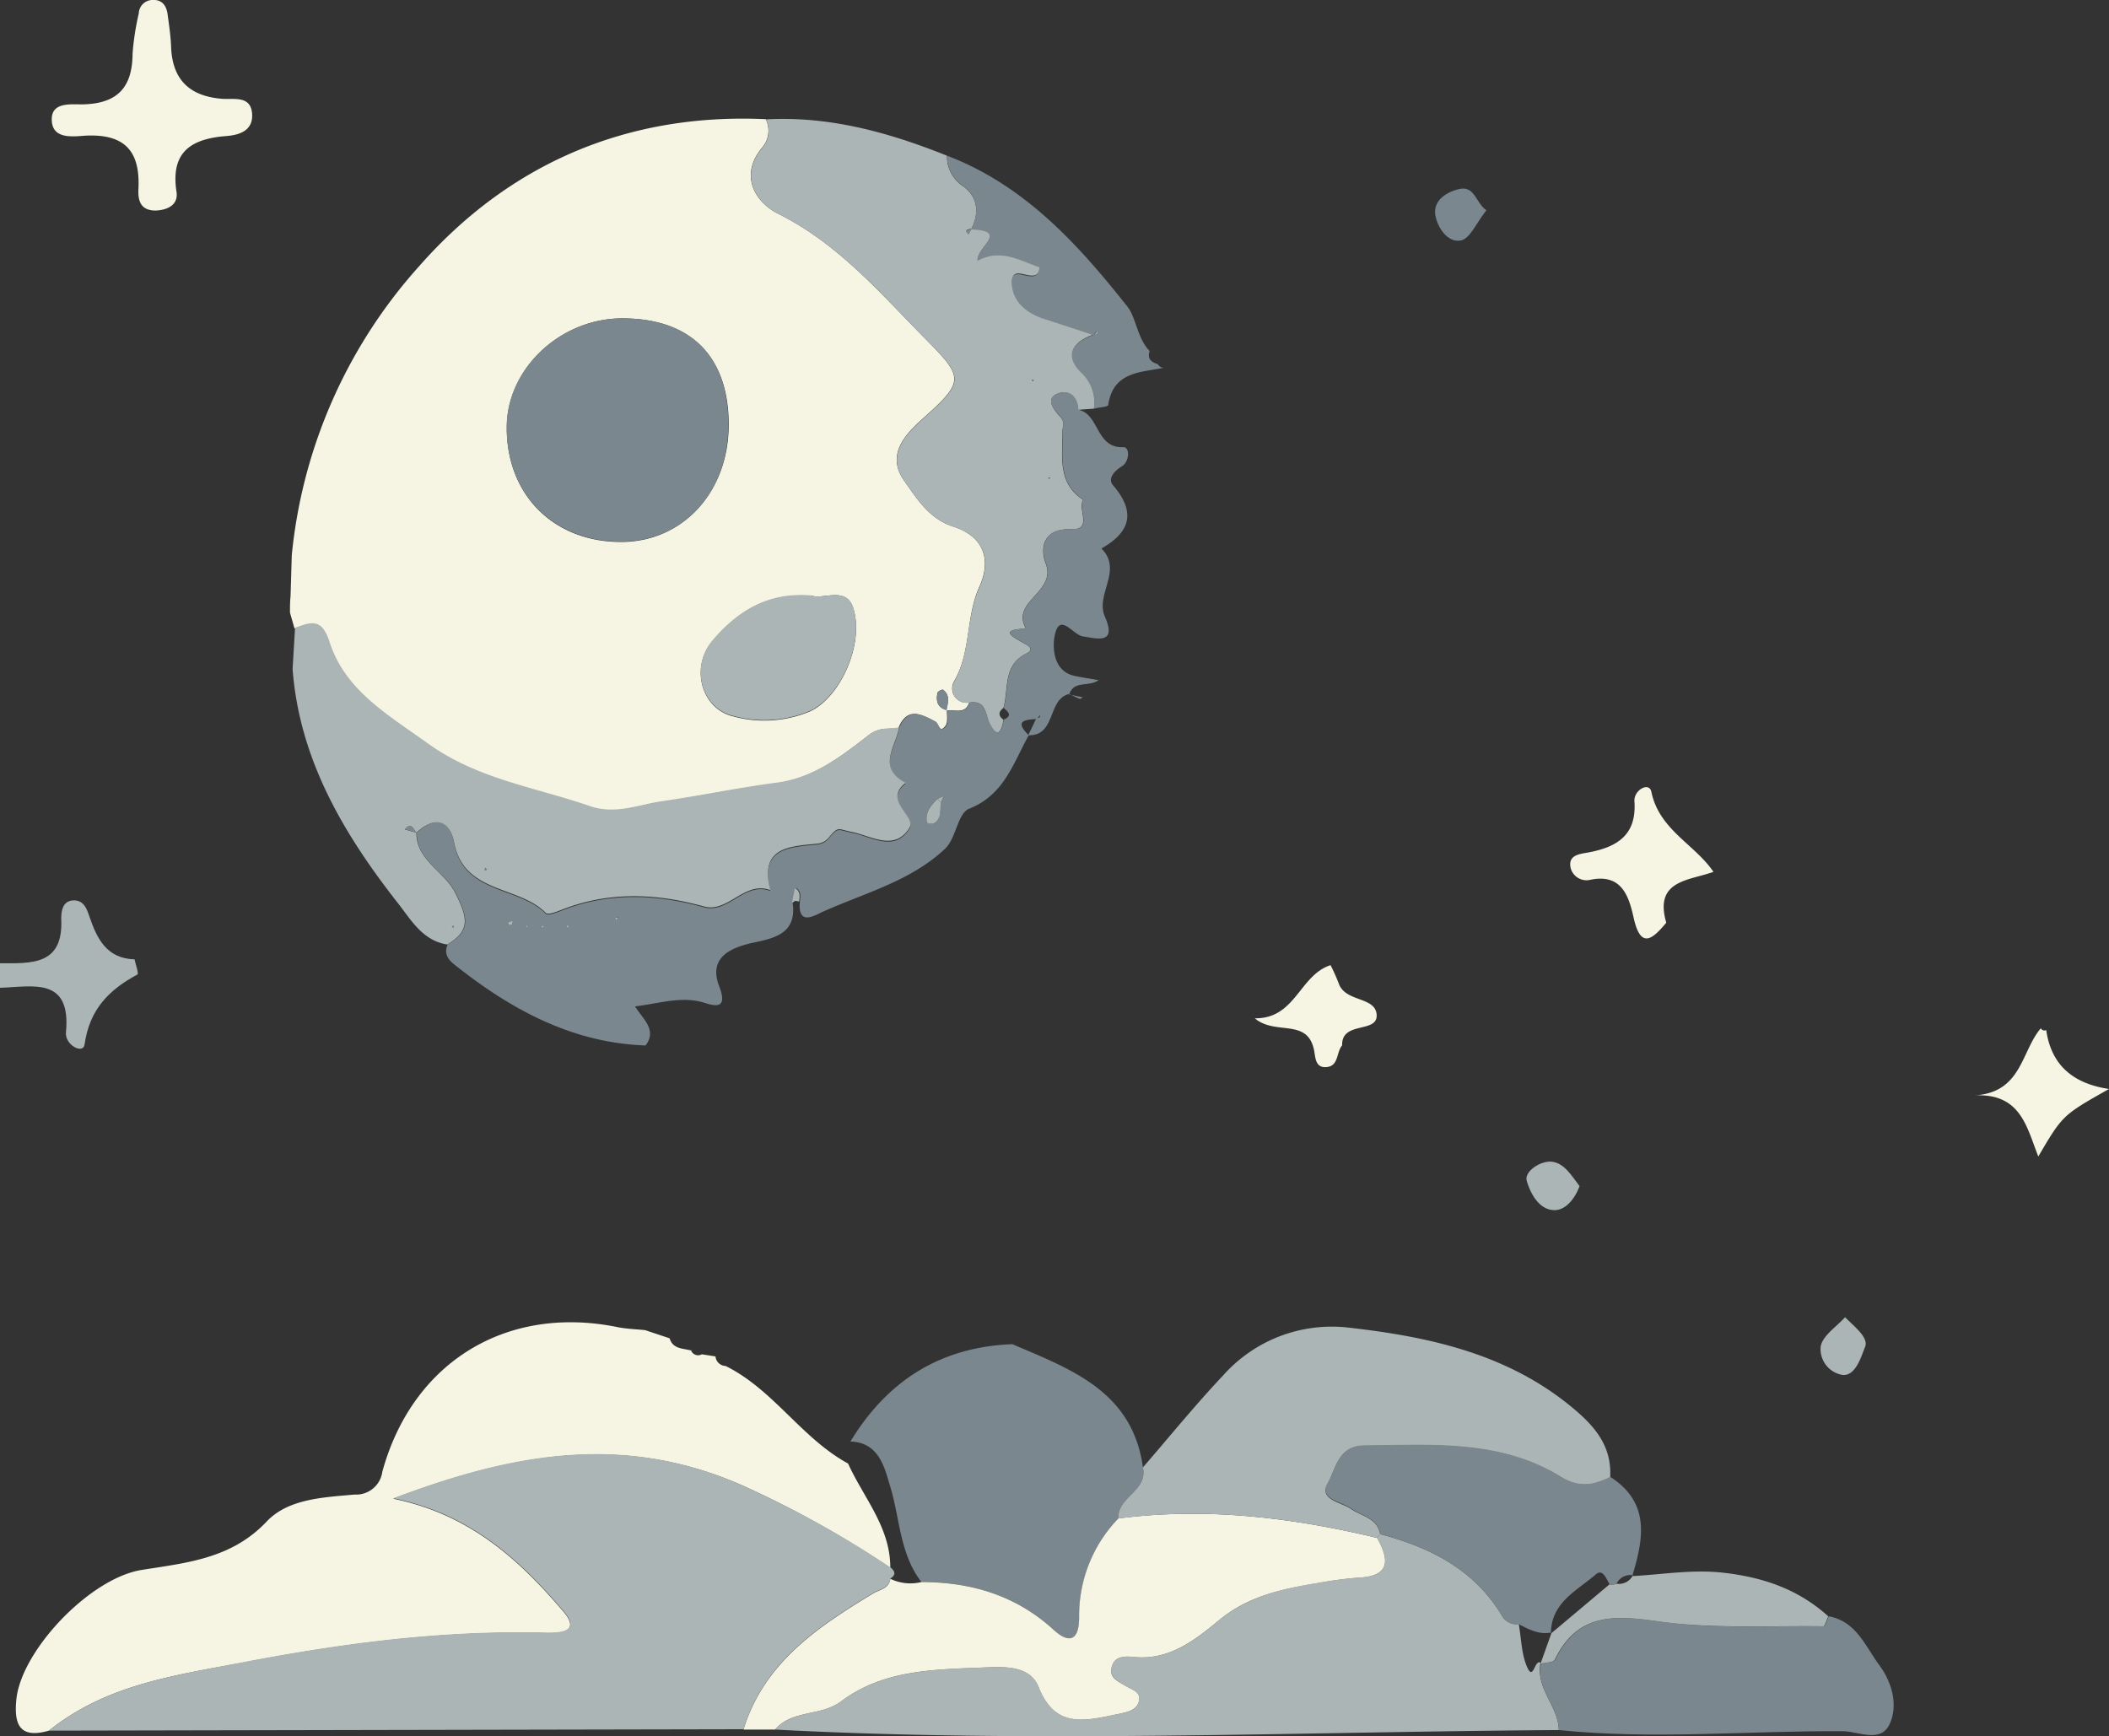 <svg xmlns="http://www.w3.org/2000/svg" viewBox="0 0 258.33 212.69"><rect x="0" y="0" width="258.33" height="212.69" fill="#333333" stroke="none"/><defs><style>.cls-1{fill:#acb5b5;}.cls-2{fill:#f6f5e3;}.cls-3{fill:#7b878e;}</style></defs><g id="Layer_2" data-name="Layer 2"><g id="Layer_2-2" data-name="Layer 2"><path class="cls-1" d="M0,118c3.84,0,7.79.29,7.5-5.45,0-.85.12-2.17,1.43-2.25s1.69,1,2,1.91c.94,2.77,2.11,5.2,5.55,5.31.14.64.53,1.76.36,1.85-3.48,1.87-5.87,4.26-6.48,8.57-.17,1.26-2.43.07-2.28-1.48C8.73,119.6,4,120.88,0,121Z"/><path class="cls-2" d="M35.74,68A62,62,0,0,1,51.35,32.6c11-12.51,25.41-18.79,42.45-18a3.21,3.21,0,0,1-.31,3.32c-3.19,3.66-.78,7,1.88,8.29,7.28,3.64,12.3,9.54,17.81,15.12,4.82,4.89,5.11,5.27-.15,9.95-2.43,2.16-4.44,4.58-2.25,7.65,1.54,2.16,3,4.61,6,5.58,3.6,1.16,4.74,3.92,3.18,7.37-1.67,3.68-1,7.91-3.06,11.52a1.75,1.75,0,0,0,1.81,2.65c-.49,1.54-1.82.8-2.8,1,.17-.91.53-1.85-.4-2.56-.09-.07-.63.19-.67.36-.24,1,0,1.86,1.14,2.14,0,.66.15,1.5-.18,1.93-.76,1-.84-.31-1.26-.54-1.69-.89-3.41-1.84-4.49.79-1.25.25-2.26-.23-3.79,1-3.23,2.51-6.7,5.19-11.12,5.77-4.75.62-9.46,1.62-14.17,2.29-2.77.4-5.65,1.67-8.76.6-6.73-2.33-13.8-3.29-19.92-7.72-4.86-3.52-10.05-6.48-12-12.42-1-3-2.32-2.37-4.22-1.71-.18-.65-.37-1.29-.55-1.94,0-.66,0-1.33.07-2ZM76.22,39c-7.5,0-14,6.06-14.14,13.14-.15,8.35,5.64,14.25,14,14.25,7.57,0,13.2-6.16,13.18-14.43S84.61,39,76.22,39Zm23.12,34c-5.36-.45-9.08,2-12.07,5.52-2.77,3.27-1.34,8.35,2.59,9.25a14.43,14.43,0,0,0,9.32-.61c3.72-1.67,6.7-8.23,5.35-12.61C103.68,71.73,100.81,73.53,99.34,72.94Z"/><path class="cls-2" d="M6,212c-3.5,1-4.31-.62-4-3.79.58-6,9-14.9,15.38-15.9,5.53-.88,11-1.37,15.31-5.95,2.64-2.78,7-2.94,10.76-3.28a3.23,3.23,0,0,0,3.38-2.79c3.67-13.42,15.19-20.47,28.76-17.73,1.12.23,2.28.26,3.43.38l3,1c.4,1.33,1.61,1.22,2.62,1.49l.26-.1-.26.08a.93.93,0,0,0,1.33.49l1.67.26a1.28,1.28,0,0,0,1.24,1.17c5.86,2.9,9.3,8.85,15,11.95,1.89,4.19,5.2,7.81,5.17,12.78A122.28,122.28,0,0,0,91,182c-14.59-6.47-28.23-3.94-42.84,1.59,9.42,1.92,15.47,7.51,20.87,13.85,2.2,2.58-.62,2.63-2.12,2.6-12.52-.33-24.72,1.25-37.07,3.61C21.24,205.25,13,206.39,6,212Z"/><path class="cls-1" d="M118.73,86.07a1.75,1.75,0,0,1-1.81-2.65c2-3.61,1.39-7.84,3.06-11.52,1.56-3.45.42-6.21-3.18-7.37-3-1-4.48-3.42-6-5.58-2.19-3.07-.18-5.49,2.25-7.65,5.26-4.68,5-5.06.15-9.95-5.51-5.58-10.53-11.48-17.81-15.12-2.66-1.32-5.07-4.63-1.88-8.29a3.21,3.21,0,0,0,.31-3.32c7.77-.42,15.06,1.6,22.17,4.45a4.36,4.36,0,0,0,1.83,3.64C119.75,24,120,26,119,28c-.31.13-1,.05-.37.68l.37-.67c4.85.14.55,2.3.8,3.85,2.82-1.56,5.16,0,7.59.78-.19,2.73-3.56-.76-3.4,2,.14,2.35,1.83,3.61,3.94,4.32s4,1.36,6.08,2l0,0c-2.64.9-3.68,2.56-1.47,4.68A5,5,0,0,1,134,50.06l-1.94.14c-.08-1.79-1.39-2.53-2.67-1.91s-.33,1.91.39,2.66.36,1.18.36,1.95c0,3-.63,6.29,2.54,8.34-.75,1.13,1.25,3.7-1.53,3.6-3.44-.13-3.76,2.37-3.07,4.16,1.38,3.59-4.31,4.59-2.42,8-3.25.15-1.79.92-.26,1.79.43.24,1.44.7.31,1.27-2.9,1.43-2.14,4.33-2.8,6.66-.67.5-.61,1,0,1.44-.2,1.35-.69,2.44-1.67.53C120.65,87.47,120.85,85.74,118.73,86.07Zm7.76-39.34.16-.22-.26,0Zm2,12,.15-.24-.23,0Z"/><path class="cls-3" d="M118.73,86.07c2.12-.33,1.92,1.4,2.54,2.61,1,1.91,1.47.82,1.67-.53,1.2-.51.44-1,0-1.44.66-2.33-.1-5.23,2.8-6.66,1.13-.57.12-1-.31-1.27-1.53-.87-3-1.64.26-1.79-1.89-3.4,3.8-4.4,2.42-8-.69-1.79-.37-4.29,3.07-4.16,2.78.1.78-2.47,1.53-3.6-3.17-2.05-2.52-5.39-2.54-8.34,0-.77.28-1.28-.36-1.95s-1.81-2-.39-2.66,2.59.12,2.67,1.91c2.6.55,2.1,4.74,5.53,4.59.8,0,.73,1.77-.2,2.34s-1.79,1.51-1.08,2.33c2.82,3.29,2.13,5.73-1.43,7.74,2.67,2.65-.77,5.62.42,8.33,1.53,3.48-1,2.69-2.68,2.44-1.27-.19-2.89-3.11-3.48,0-.21,1.08-.31,4.26,2.47,4.84.91.19,1.83.33,2.93.52-1.24.87-3,0-3.59,1.71L131,85c-2.76.62-1.58,5.18-5.07,5.07.35-.69.69-1.38,1-2.08a1.47,1.47,0,0,0,.42-.13c.06,0,0-.19.07-.29-.14.16-.27.33-.41.5-1.4.1-2.85.17-1,2-1.91,3.42-3,7.3-7.31,9-1.39.56-1.58,3.58-2.9,4.86-4.2,4-9.88,5.45-15,7.75-.95.42-3.13,1.87-2.82-1.27.07-.62.18-1.26-.52-1.65-.12.61-.25,1.22-.37,1.82.5,3.56-1.89,4.29-4.61,4.85-2.89.6-5.78,1.78-4.38,5.41,1.07,2.76-.46,2.44-1.81,2-2.8-.86-5.42.07-8.5.44.91,1.53,2.76,2.86,1.28,4.79-8.81-.32-16.16-4.23-22.9-9.51-.8-.62-2-1.42-1.33-2.86,2.86-1.73,2.49-3.25,1-6.27-1.36-2.74-4.83-4-4.79-7.43v0c2.17-2,4-1.64,4.55,1.19,1.15,6.42,7.91,5.33,11.26,8.75.24.25,1.24-.12,1.82-.35,5.8-2.31,11.62-2.09,17.55-.45,3,.82,4.95-3.18,8.13-2-1.38-5.31,2.36-5.35,5.84-5.7a2.12,2.12,0,0,0,1.29-.7c1.23-1.5,1.12-1.06,2.82-.74,2.35.45,5.32,2.5,7.1-.53.83-1.41-3.3-3.29-.48-5.47-3.58-1.88-1.17-4.46-.81-6.81,1.08-2.63,2.8-1.68,4.49-.79.42.23.5,1.53,1.26.54.33-.43.13-1.27.18-1.93l-.07.06C116.91,86.87,118.24,87.61,118.73,86.07Zm-3.89,11.79c-.8.79-1.54,1.63-1.31,2.87,0,.11.64.25.84.14,1-.58.74-1.67.88-2.59l.33-.75ZM62.72,113.25l.1-.44-.59.13a1.45,1.45,0,0,0,.16.4S62.61,113.29,62.72,113.25Zm6.83,0-.2.34.34,0Zm-3.12.52.2-.29-.31,0Zm-1.92-.08.15-.23-.22,0Zm11-1,.21-.32-.35,0Z"/><path class="cls-1" d="M51,102c0,3.44,3.43,4.69,4.79,7.43,1.49,3,1.86,4.54-1,6.27-3-.45-4.43-3-6-5-6.65-8.48-12.1-17.6-12.95-28.73l.3-5.07c1.9-.66,3.25-1.3,4.22,1.71,1.9,5.94,7.09,8.9,12,12.42,6.12,4.43,13.19,5.39,19.92,7.72,3.11,1.07,6-.2,8.76-.6,4.71-.67,9.42-1.67,14.17-2.29,4.42-.58,7.89-3.26,11.12-5.77,1.53-1.18,2.54-.7,3.79-1-.36,2.35-2.77,4.93.81,6.81-2.82,2.18,1.31,4.06.48,5.47-1.78,3-4.75,1-7.1.53-1.7-.32-1.59-.76-2.82.74a2.12,2.12,0,0,1-1.29.7c-3.48.35-7.22.39-5.84,5.7-3.18-1.18-5.17,2.82-8.13,2-5.93-1.64-11.75-1.86-17.55.45-.58.23-1.58.6-1.82.35-3.35-3.42-10.11-2.33-11.26-8.75C55,100.38,53.17,100,51,102c-.38-.43-.62-1.37-1.4-.39Zm4.35,11.49.22.15,0-.24Zm4.15-7.18-.16.25.26,0Z"/><path class="cls-3" d="M124,164.66c7.18,3.07,14.72,5.77,16,15.1.63,2.87-3.19,3.6-3,6.26a17.11,17.11,0,0,0-4.81,12.06c0,2.76-1.1,3.42-3.15,1.54-4.61-4.2-10.08-5.83-16.17-5.82-2.67-3.46-2.63-7.76-3.82-11.68-.69-2.27-1.33-5.42-4.88-5.54C108.69,169.14,115.18,165,124,164.66Z"/><path class="cls-2" d="M19.06,25.79c-1.86,0-2.18-1.23-2.1-2.67.21-4.45-1.53-6.69-6.31-6.51-1.45.06-4.31.63-4.31-2,0-2.24,2.58-1.77,4-1.83,4.17-.15,5.88-2.2,5.9-6.22A32.13,32.13,0,0,1,17,1.64,1.7,1.7,0,0,1,18.59,0c1.23-.1,1.8.66,1.94,1.77.18,1.31.38,2.63.43,4,.16,4,2.26,6,6.2,6.33,1.49.13,3.7-.49,3.73,2.07,0,2-1.84,2.39-3.21,2.5-4.34.34-6.8,2-6.06,6.83C21.86,25.07,20.57,25.73,19.06,25.79Z"/><path class="cls-3" d="M119,28c1-2.08.76-4-1.19-5.33A4.36,4.36,0,0,1,116,19.07c9.49,3.61,16.05,10.85,22.09,18.48,1.08,1.36,1.21,3.9,2.73,5.45-.32,1,.24,1.37,1,1.61a.87.87,0,0,0,.7.45c-2.88.57-6.18.49-6.78,4.56,0,.22-1.15.29-1.76.44a5,5,0,0,0-1.49-4.35c-2.21-2.12-1.17-3.78,1.47-4.68a1.9,1.9,0,0,0,.4-.21c.06,0,0-.19,0-.29l-.42.53c-2-.68-4.06-1.35-6.08-2s-3.8-2-3.94-4.32c-.16-2.78,3.21.71,3.4-2-2.43-.81-4.77-2.34-7.59-.78-.25-1.55,4-3.71-.8-3.85Z"/><path class="cls-2" d="M209.88,106.8c-3,1.09-7.3,1-5.78,6.23-1.67,2-3.13,3.32-4-.63-.61-2.76-1.55-5.47-5.43-4.6a2,2,0,0,1-2.28-1.47c-.37-1.65,1.19-1.72,2.25-1.92,3.48-.67,5.85-2.15,5.56-6.25-.09-1.4,1.81-2.41,2.07-1.18C203.23,101.66,207.56,103.39,209.88,106.8Z"/><path class="cls-2" d="M250.64,126.18c.6,4.2,3.17,6.54,7.69,7.22-5.68,3.2-5.68,3.2-8.66,8.27-1.42-3.59-2.13-7.74-7.76-7.49,5.75-.37,5.65-5.39,8.07-8.22A.49.49,0,0,0,250.64,126.18Z"/><path class="cls-2" d="M164.4,128.05c-.72.83-.41,2.5-1.86,2.66s-1.4-1.16-1.58-2.06c-.81-4-4.74-1.76-7.26-3.91,5,.07,5.46-5.28,9.28-6.51a23.54,23.54,0,0,1,1,2.24c.8,2.3,4.41,1.59,4.64,3.76C168.87,126.66,164.3,125,164.4,128.05Z"/><path class="cls-3" d="M182.07,25.75c-1.18,1.48-2,3.48-3.13,3.71-1.62.32-2.89-1.62-3.13-3.13-.29-1.88,1.55-2.88,3-3.19C180.67,22.77,180.79,24.92,182.07,25.75Z"/><path class="cls-1" d="M109.06,192c.57.45.73.91,0,1.36-.18,1.23-1.29,1.3-2.12,1.8-6.79,4.11-13.35,8.48-15.87,16.67L6,212c7-5.61,15.26-6.75,23.86-8.4,12.35-2.36,24.55-3.94,37.07-3.61,1.5,0,4.32,0,2.12-2.6-5.4-6.34-11.45-11.93-20.87-13.85C62.77,178,76.41,175.48,91,182A122.28,122.28,0,0,1,109.06,192Z"/><path class="cls-1" d="M190.94,211.93c-32,.21-64,1.63-96-.06,2.12-2.44,5.62-1.61,8.07-3.45,5.36-4,11.83-3.91,18.06-4.18,2.07-.08,5.16-.12,6.12,2.35,2.06,5.3,5.88,4.18,9.83,3.36,1-.21,2.1-.36,2.44-1.4.43-1.3-.85-1.57-1.65-2.06s-1.93-1-1.66-2.18c.32-1.52,1.69-1.44,2.81-1.33,4.24.41,7.37-2,10.23-4.41,3.66-3,7.88-4,12.29-4.66a48,48,0,0,1,4.9-.65c4-.17,3.79-2.19,2.3-4.87.12-.16.25-.31.38-.46,6.14,1.62,11.53,4.35,14.92,10a2,2,0,0,0,2.05,1c.31,1.75.32,3.62,1,5.22.81,1.91.91-.93,1.67-.47l0,0C188.08,206.89,190.9,209,190.94,211.93Z"/><path class="cls-2" d="M168.68,188.39c1.49,2.68,1.67,4.7-2.3,4.87a48,48,0,0,0-4.9.65c-4.41.7-8.63,1.61-12.29,4.66-2.86,2.38-6,4.82-10.23,4.41-1.12-.11-2.49-.19-2.81,1.33-.27,1.23.81,1.66,1.66,2.18s2.08.76,1.65,2.06c-.34,1-1.43,1.19-2.44,1.4-4,.82-7.77,1.94-9.83-3.36-1-2.47-4-2.43-6.12-2.35-6.23.27-12.7.16-18.06,4.18-2.45,1.84-6,1-8.07,3.45H91.07c2.52-8.19,9.08-12.56,15.87-16.67.83-.5,1.94-.57,2.12-1.8a5.66,5.66,0,0,0,3.8.4c6.09,0,11.56,1.62,16.17,5.82,2.05,1.88,3.16,1.22,3.15-1.54A17.11,17.11,0,0,1,137,186C147.71,184.62,158.24,185.88,168.68,188.39Z"/><path class="cls-1" d="M168.68,188.39c-10.44-2.51-21-3.77-31.69-2.37-.17-2.66,3.65-3.39,3-6.26,3.26-3.76,6.4-7.64,9.81-11.25a17.81,17.81,0,0,1,15.2-5.9c10.17,1.14,20.11,3.28,28.23,10.36,2.53,2.21,4.19,4.55,4,8-2,1-3.83,1.33-6,0-7.46-4.62-15.84-3.92-24.11-3.86-3.23,0-3.52,2.91-4.49,4.62-1.14,2,1.68,2.28,2.9,3.14s3.23,1.08,3.53,3.12C168.93,188.08,168.8,188.23,168.68,188.39Z"/><path class="cls-3" d="M190.94,211.93c0-2.9-2.86-5-2.2-8.12.6-.16,1.58-.15,1.76-.51,2.73-5.61,7.08-5.49,12.55-4.7,6.67,1,13.54.53,20.33.62.2,0,.41-.8.61-1.23,3.39.61,4.5,3.69,6.21,6,1.5,2,2.31,4.77,1.32,7.08-1.1,2.57-3.85,1-5.8,1C214.12,212,202.53,213.12,190.94,211.93Z"/><path class="cls-3" d="M169.06,187.93c-.3-2-2.23-2.2-3.53-3.12s-4-1.14-2.9-3.14c1-1.71,1.26-4.6,4.49-4.62,8.27-.06,16.65-.76,24.11,3.86,2.2,1.36,4,1,6,0,4.93,3.15,4.09,7.58,2.71,12.13l.08-.07a1.87,1.87,0,0,0-2,1,1.37,1.37,0,0,1-.87.08c-.41-.64-.81-1.94-1.68-1.19-2.31,2-5.46,3.43-5.5,7.19l.08-.08c-1.5.32-2.75-.36-4-1a2,2,0,0,1-2.05-1C180.59,192.28,175.2,189.55,169.06,187.93Z"/><path class="cls-1" d="M197.15,194.08A1.37,1.37,0,0,0,198,194a1.91,1.91,0,0,0,2-1l-.08.07c3.75-.19,7.38-.86,11.28-.4,4.95.58,9.11,2.06,12.74,5.32-.2.43-.41,1.24-.61,1.23-6.79-.09-13.66.34-20.33-.62-5.47-.79-9.82-.91-12.55,4.7-.18.36-1.16.35-1.76.51l0,0,1.35-3.77-.08.08Z"/><path class="cls-1" d="M226,161.36c1.25,1.24,2.91,2.52,2.45,3.64s-1.13,3.56-2.74,3.43a3.21,3.21,0,0,1-2.69-3.54C223.31,163.58,224.91,162.56,226,161.36Z"/><path class="cls-1" d="M193.48,145.3c-.61,1.65-1.8,3-3.14,2.94-1.88-.05-2.92-2.16-3.33-3.58-.34-1.17,1.67-2.46,3-2.36C191.62,142.43,192.53,144.08,193.48,145.3Z"/><path class="cls-3" d="M130.94,85.07l1.69.35c-.13.07-.29.23-.38.19-.43-.17-.84-.39-1.26-.6Z"/><path class="cls-1" d="M97,110.6c.12-.6.25-1.21.37-1.82.7.39.59,1,.52,1.65l-.47-.08Z"/><path class="cls-3" d="M76.22,39c8.39,0,13,4.57,13,13S83.63,66.35,76.06,66.35c-8.34,0-14.13-5.9-14-14.25C62.21,45,68.72,39,76.22,39Z"/><path class="cls-1" d="M99.34,72.94c1.47.59,4.34-1.21,5.19,1.55,1.35,4.38-1.63,10.94-5.35,12.61a14.43,14.43,0,0,1-9.32.61c-3.93-.9-5.36-6-2.59-9.25C90.26,74.92,94,72.49,99.34,72.94Z"/><path class="cls-3" d="M116,87c-1.19-.28-1.38-1.13-1.14-2.14,0-.17.58-.43.67-.36.93.71.57,1.65.4,2.56Z"/><path class="cls-3" d="M119,28.05l-.37.67c-.62-.63.06-.55.37-.68Z"/><polygon class="cls-3" points="126.49 46.73 126.39 46.48 126.65 46.51 126.49 46.73"/><polygon class="cls-3" points="128.47 58.73 128.39 58.46 128.62 58.49 128.47 58.73"/><path class="cls-1" d="M115.26,98.28c-.15.92.14,2-.89,2.59-.2.11-.82,0-.84-.14-.23-1.24.51-2.08,1.31-2.87A5.55,5.55,0,0,0,115.26,98.28Z"/><path class="cls-1" d="M62.72,113.25c-.11,0-.3.13-.33.09a1.45,1.45,0,0,1-.16-.4l.59-.13Z"/><polygon class="cls-1" points="69.55 113.24 69.69 113.61 69.34 113.58 69.55 113.24"/><path class="cls-1" d="M114.84,97.86l.74-.33c-.11.25-.22.5-.32.75A5.55,5.55,0,0,1,114.84,97.86Z"/><polygon class="cls-1" points="66.43 113.76 66.32 113.43 66.63 113.47 66.43 113.76"/><polygon class="cls-1" points="64.51 113.68 64.44 113.41 64.67 113.45 64.51 113.68"/><polygon class="cls-1" points="75.49 112.73 75.35 112.37 75.7 112.41 75.49 112.73"/><path class="cls-3" d="M51,102l-1.39-.41c.78-1,1,0,1.4.39Z"/><polygon class="cls-3" points="55.34 113.53 55.59 113.44 55.56 113.68 55.34 113.53"/><polygon class="cls-3" points="59.49 106.35 59.59 106.64 59.33 106.6 59.49 106.35"/><path class="cls-1" d="M134,41.06l.42-.53c0,.1,0,.24,0,.29a1.9,1.9,0,0,1-.4.21Z"/></g></g></svg>
